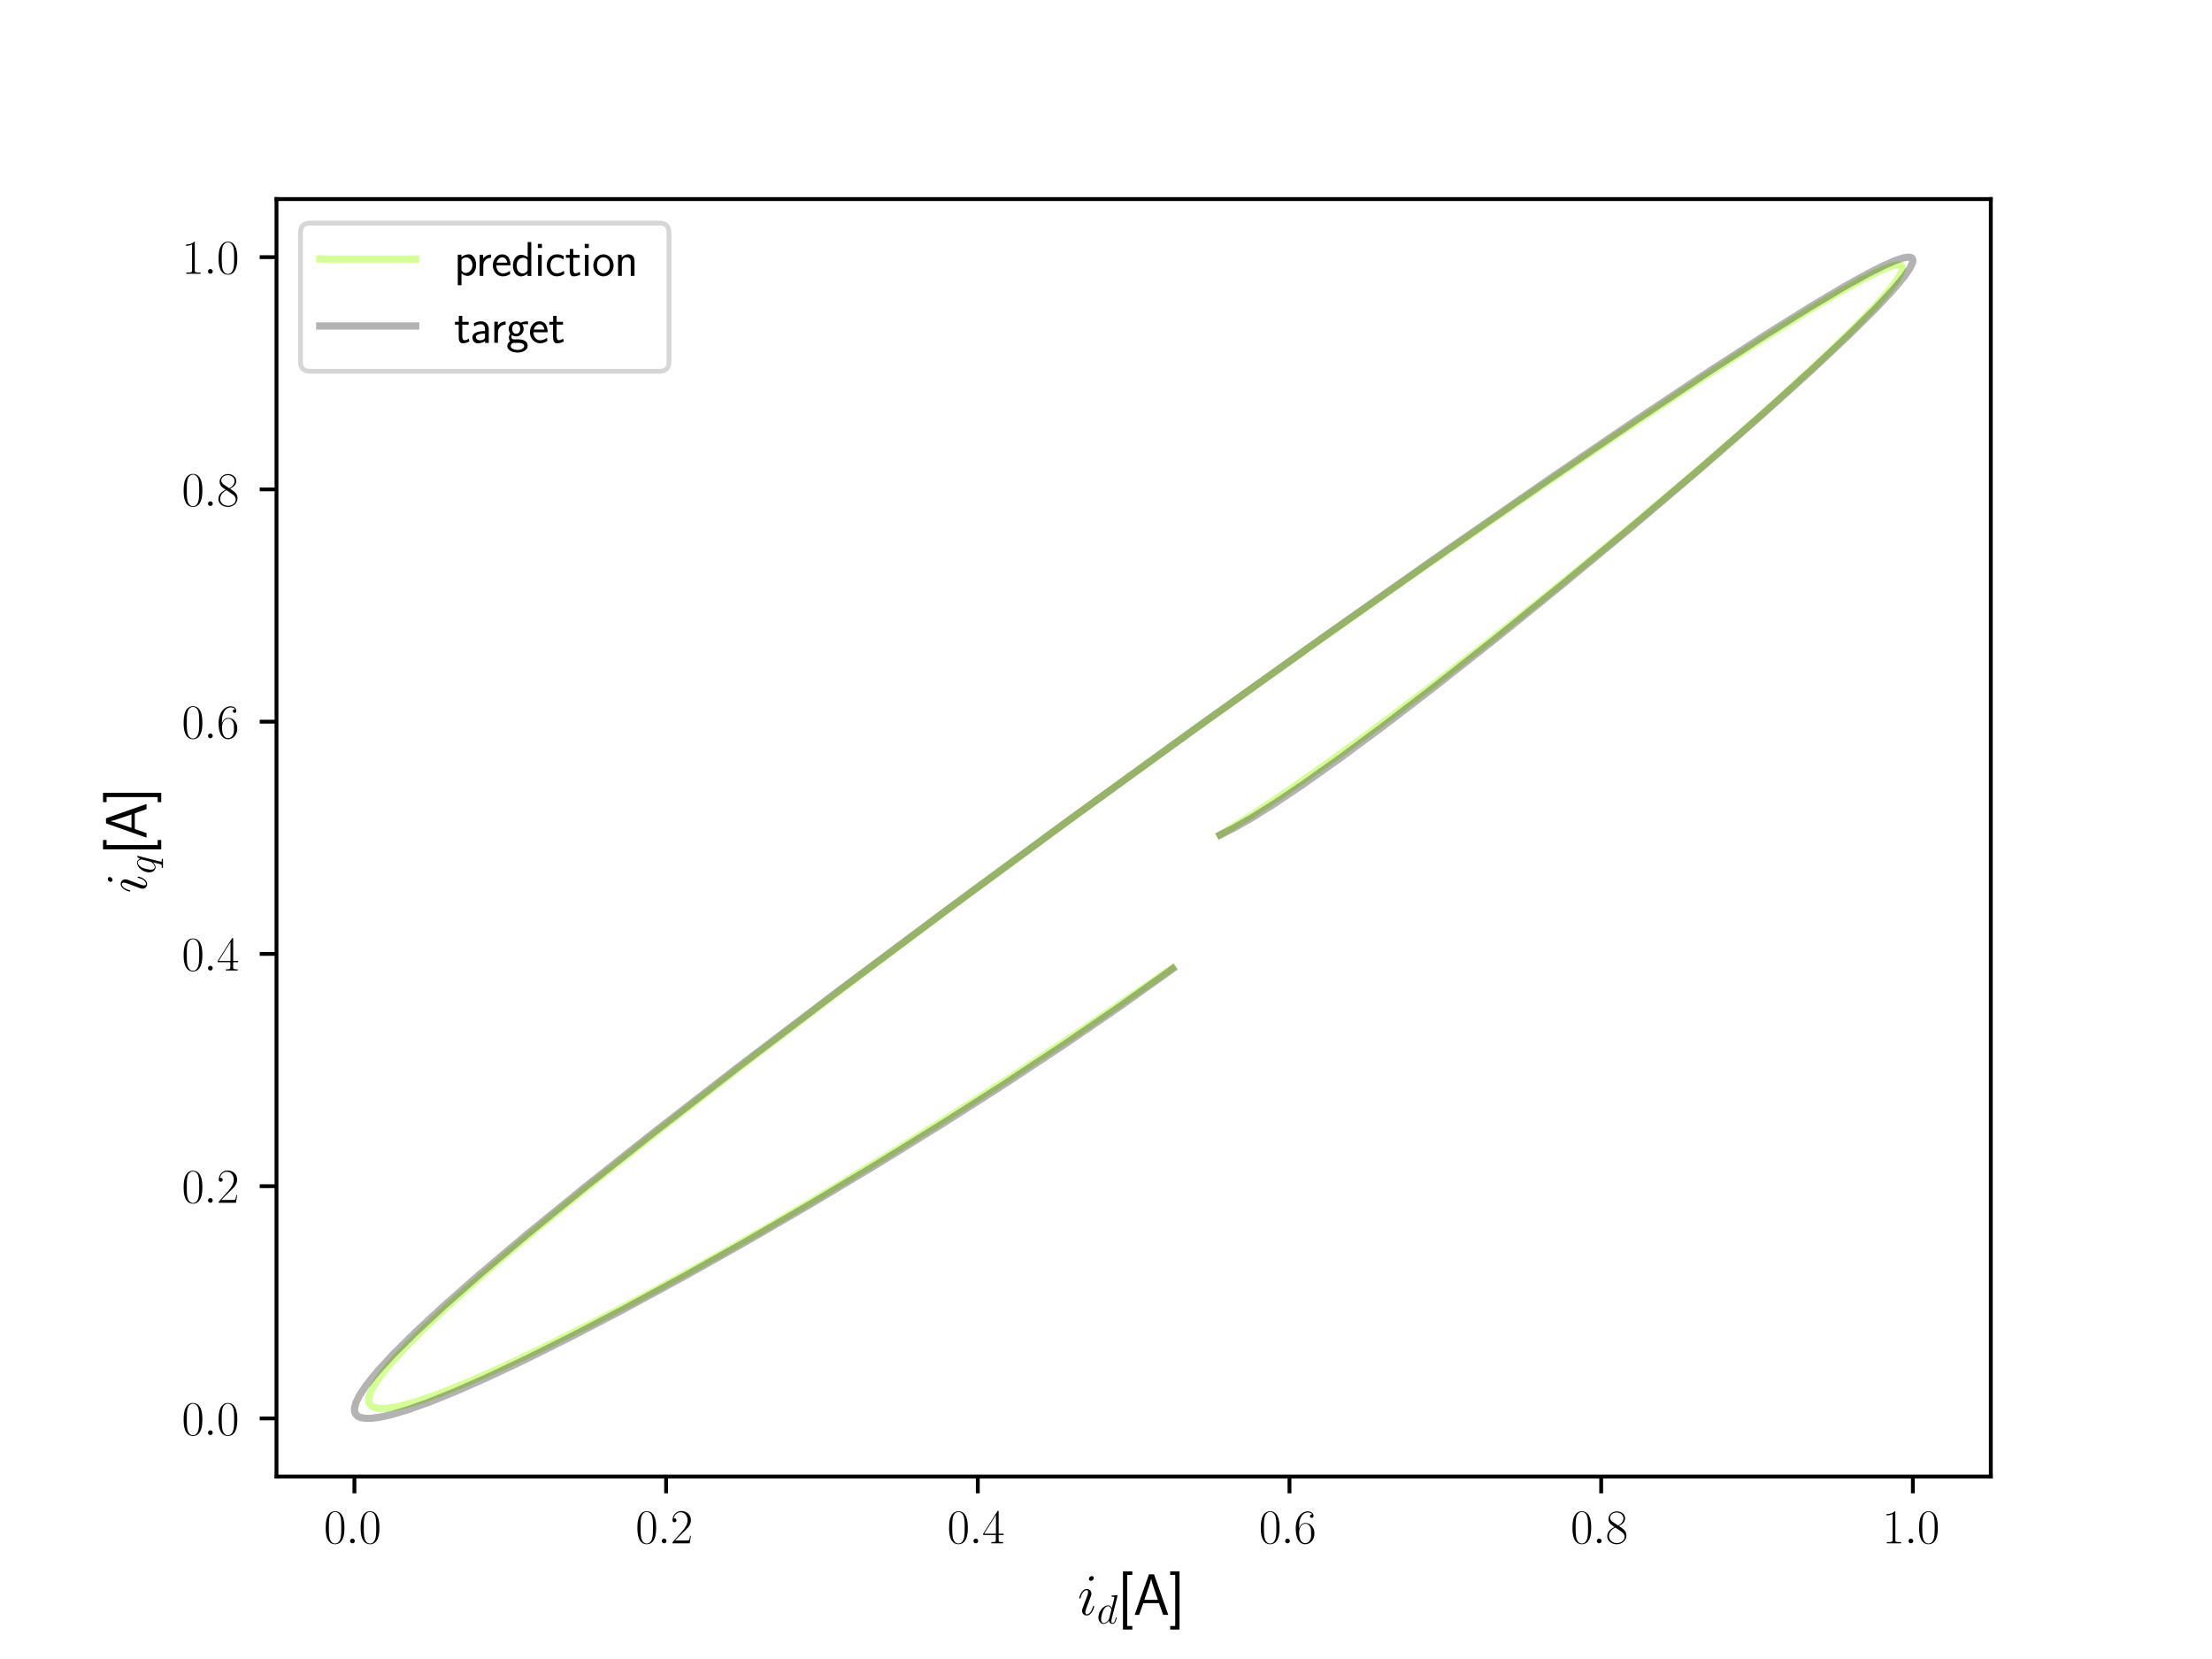 <?xml version="1.0" encoding="utf-8" standalone="no"?>
<!DOCTYPE svg PUBLIC "-//W3C//DTD SVG 1.1//EN"
  "http://www.w3.org/Graphics/SVG/1.1/DTD/svg11.dtd">
<svg xmlns:xlink="http://www.w3.org/1999/xlink" width="460.8pt" height="345.6pt" viewBox="0 0 460.8 345.6" xmlns="http://www.w3.org/2000/svg" version="1.1">
 <defs>
  <style type="text/css">*{stroke-linejoin: round; stroke-linecap: butt}</style>
 </defs>
 <g id="figure_1">
  <g id="patch_1">
   <path d="M 0 345.6 
L 460.8 345.6 
L 460.8 0 
L 0 0 
z
" style="fill: #ffffff"/>
  </g>
  <g id="axes_1">
   <g id="patch_2">
    <path d="M 57.6 307.584 
L 414.72 307.584 
L 414.72 41.472 
L 57.6 41.472 
z
" style="fill: #ffffff"/>
   </g>
   <g id="matplotlib.axis_1">
    <g id="xtick_1">
     <g id="line2d_1">
      <defs>
       <path id="m6b11ed961a" d="M 0 0 
L 0 3.5 
" style="stroke: #000000; stroke-width: 0.8"/>
      </defs>
      <g>
       <use xlink:href="#m6b11ed961a" x="73.833" y="307.584" style="stroke: #000000; stroke-width: 0.8"/>
      </g>
     </g>
     <g id="text_1">
      <!-- $\mathdefault{0.0}$ -->
      <g transform="translate(67.468 321.502) scale(0.1 -0.1)">
       <defs>
        <path id="CMR17-30" d="M 2688 2025 
C 2688 2416 2682 3080 2413 3591 
C 2176 4039 1798 4198 1466 4198 
C 1158 4198 768 4058 525 3597 
C 269 3118 243 2524 243 2025 
C 243 1661 250 1106 448 619 
C 723 -39 1216 -128 1466 -128 
C 1760 -128 2208 -7 2470 600 
C 2662 1042 2688 1559 2688 2025 
z
M 1466 -26 
C 1056 -26 813 325 723 812 
C 653 1188 653 1738 653 2096 
C 653 2588 653 2997 736 3387 
C 858 3929 1216 4096 1466 4096 
C 1728 4096 2067 3923 2189 3400 
C 2272 3036 2278 2607 2278 2096 
C 2278 1680 2278 1169 2202 792 
C 2067 95 1690 -26 1466 -26 
z
" transform="scale(0.016)"/>
        <path id="CMMI12-3a" d="M 1178 307 
C 1178 492 1024 619 870 619 
C 685 619 557 466 557 313 
C 557 128 710 0 864 0 
C 1050 0 1178 153 1178 307 
z
" transform="scale(0.016)"/>
       </defs>
       <use xlink:href="#CMR17-30" transform="scale(0.996)"/>
       <use xlink:href="#CMMI12-3a" transform="translate(45.69 0) scale(0.996)"/>
       <use xlink:href="#CMR17-30" transform="translate(72.788 0) scale(0.996)"/>
      </g>
     </g>
    </g>
    <g id="xtick_2">
     <g id="line2d_2">
      <g>
       <use xlink:href="#m6b11ed961a" x="138.764" y="307.584" style="stroke: #000000; stroke-width: 0.8"/>
      </g>
     </g>
     <g id="text_2">
      <!-- $\mathdefault{0.2}$ -->
      <g transform="translate(132.399 321.502) scale(0.1 -0.1)">
       <defs>
        <path id="CMR17-32" d="M 2669 989 
L 2554 989 
C 2490 536 2438 459 2413 420 
C 2381 369 1920 369 1830 369 
L 602 369 
C 832 619 1280 1072 1824 1597 
C 2214 1967 2669 2402 2669 3035 
C 2669 3790 2067 4224 1395 4224 
C 691 4224 262 3604 262 3030 
C 262 2780 448 2748 525 2748 
C 589 2748 781 2787 781 3010 
C 781 3207 614 3264 525 3264 
C 486 3264 448 3258 422 3245 
C 544 3790 915 4058 1306 4058 
C 1862 4058 2227 3617 2227 3035 
C 2227 2479 1901 2000 1536 1584 
L 262 146 
L 262 0 
L 2515 0 
L 2669 989 
z
" transform="scale(0.016)"/>
       </defs>
       <use xlink:href="#CMR17-30" transform="scale(0.996)"/>
       <use xlink:href="#CMMI12-3a" transform="translate(45.69 0) scale(0.996)"/>
       <use xlink:href="#CMR17-32" transform="translate(72.788 0) scale(0.996)"/>
      </g>
     </g>
    </g>
    <g id="xtick_3">
     <g id="line2d_3">
      <g>
       <use xlink:href="#m6b11ed961a" x="203.695" y="307.584" style="stroke: #000000; stroke-width: 0.8"/>
      </g>
     </g>
     <g id="text_3">
      <!-- $\mathdefault{0.4}$ -->
      <g transform="translate(197.33 321.502) scale(0.1 -0.1)">
       <defs>
        <path id="CMR17-34" d="M 2150 4122 
C 2150 4256 2144 4256 2029 4256 
L 128 1254 
L 128 1088 
L 1779 1088 
L 1779 457 
C 1779 224 1766 160 1318 160 
L 1197 160 
L 1197 0 
C 1402 0 1747 0 1965 0 
C 2182 0 2528 0 2733 0 
L 2733 160 
L 2611 160 
C 2163 160 2150 224 2150 457 
L 2150 1088 
L 2803 1088 
L 2803 1254 
L 2150 1254 
L 2150 4122 
z
M 1798 3703 
L 1798 1254 
L 256 1254 
L 1798 3703 
z
" transform="scale(0.016)"/>
       </defs>
       <use xlink:href="#CMR17-30" transform="scale(0.996)"/>
       <use xlink:href="#CMMI12-3a" transform="translate(45.69 0) scale(0.996)"/>
       <use xlink:href="#CMR17-34" transform="translate(72.788 0) scale(0.996)"/>
      </g>
     </g>
    </g>
    <g id="xtick_4">
     <g id="line2d_4">
      <g>
       <use xlink:href="#m6b11ed961a" x="268.625" y="307.584" style="stroke: #000000; stroke-width: 0.8"/>
      </g>
     </g>
     <g id="text_4">
      <!-- $\mathdefault{0.6}$ -->
      <g transform="translate(262.26 321.502) scale(0.1 -0.1)">
       <defs>
        <path id="CMR17-36" d="M 678 2176 
C 678 3690 1395 4032 1811 4032 
C 1946 4032 2272 4009 2400 3776 
C 2298 3776 2106 3776 2106 3553 
C 2106 3381 2246 3323 2336 3323 
C 2394 3323 2566 3348 2566 3560 
C 2566 3954 2246 4179 1805 4179 
C 1043 4179 243 3390 243 1984 
C 243 253 966 -128 1478 -128 
C 2099 -128 2688 427 2688 1283 
C 2688 2081 2170 2662 1517 2662 
C 1126 2662 838 2407 678 1960 
L 678 2176 
z
M 1478 25 
C 691 25 691 1200 691 1436 
C 691 1896 909 2560 1504 2560 
C 1613 2560 1926 2560 2138 2120 
C 2253 1870 2253 1609 2253 1289 
C 2253 944 2253 690 2118 434 
C 1978 171 1773 25 1478 25 
z
" transform="scale(0.016)"/>
       </defs>
       <use xlink:href="#CMR17-30" transform="scale(0.996)"/>
       <use xlink:href="#CMMI12-3a" transform="translate(45.69 0) scale(0.996)"/>
       <use xlink:href="#CMR17-36" transform="translate(72.788 0) scale(0.996)"/>
      </g>
     </g>
    </g>
    <g id="xtick_5">
     <g id="line2d_5">
      <g>
       <use xlink:href="#m6b11ed961a" x="333.556" y="307.584" style="stroke: #000000; stroke-width: 0.8"/>
      </g>
     </g>
     <g id="text_5">
      <!-- $\mathdefault{0.8}$ -->
      <g transform="translate(327.191 321.502) scale(0.1 -0.1)">
       <defs>
        <path id="CMR17-38" d="M 1741 2264 
C 2144 2467 2554 2773 2554 3263 
C 2554 3841 1990 4179 1472 4179 
C 890 4179 378 3759 378 3180 
C 378 3021 416 2747 666 2505 
C 730 2442 998 2251 1171 2130 
C 883 1983 211 1634 211 934 
C 211 279 838 -128 1459 -128 
C 2144 -128 2720 362 2720 1010 
C 2720 1590 2330 1857 2074 2029 
L 1741 2264 
z
M 902 2822 
C 851 2854 595 3051 595 3351 
C 595 3739 998 4032 1459 4032 
C 1965 4032 2336 3676 2336 3262 
C 2336 2669 1670 2331 1638 2331 
C 1632 2331 1626 2331 1574 2370 
L 902 2822 
z
M 2080 1519 
C 2176 1449 2483 1240 2483 851 
C 2483 381 2010 25 1472 25 
C 890 25 448 438 448 940 
C 448 1443 838 1862 1280 2060 
L 2080 1519 
z
" transform="scale(0.016)"/>
       </defs>
       <use xlink:href="#CMR17-30" transform="scale(0.996)"/>
       <use xlink:href="#CMMI12-3a" transform="translate(45.69 0) scale(0.996)"/>
       <use xlink:href="#CMR17-38" transform="translate(72.788 0) scale(0.996)"/>
      </g>
     </g>
    </g>
    <g id="xtick_6">
     <g id="line2d_6">
      <g>
       <use xlink:href="#m6b11ed961a" x="398.487" y="307.584" style="stroke: #000000; stroke-width: 0.8"/>
      </g>
     </g>
     <g id="text_6">
      <!-- $\mathdefault{1.0}$ -->
      <g transform="translate(392.122 321.502) scale(0.1 -0.1)">
       <defs>
        <path id="CMR17-31" d="M 1702 4058 
C 1702 4192 1696 4192 1606 4192 
C 1357 3916 979 3827 621 3827 
C 602 3827 570 3827 563 3808 
C 557 3795 557 3782 557 3648 
C 755 3648 1088 3686 1344 3839 
L 1344 461 
C 1344 236 1331 160 781 160 
L 589 160 
L 589 0 
C 896 0 1216 0 1523 0 
C 1830 0 2150 0 2458 0 
L 2458 160 
L 2266 160 
C 1715 160 1702 230 1702 458 
L 1702 4058 
z
" transform="scale(0.016)"/>
       </defs>
       <use xlink:href="#CMR17-31" transform="scale(0.996)"/>
       <use xlink:href="#CMMI12-3a" transform="translate(45.69 0) scale(0.996)"/>
       <use xlink:href="#CMR17-30" transform="translate(72.788 0) scale(0.996)"/>
      </g>
     </g>
    </g>
    <g id="text_7">
     <!-- $i_d$[A] -->
     <g transform="translate(224.485 336.406) scale(0.12 -0.12)">
      <defs>
       <path id="CMMI12-69" d="M 1811 913 
C 1811 945 1786 971 1747 971 
C 1690 971 1683 952 1651 843 
C 1485 262 1222 64 1011 64 
C 934 64 845 83 845 275 
C 845 447 922 639 992 830 
L 1440 2018 
C 1459 2069 1504 2184 1504 2305 
C 1504 2574 1312 2816 998 2816 
C 410 2816 173 1890 173 1839 
C 173 1814 198 1782 243 1782 
C 301 1782 307 1807 333 1896 
C 486 2428 730 2682 979 2682 
C 1037 2682 1146 2682 1146 2478 
C 1146 2312 1062 2101 1011 1961 
L 563 773 
C 525 671 486 568 486 453 
C 486 166 685 -64 992 -64 
C 1581 -64 1811 869 1811 913 
z
M 1760 4013 
C 1760 4109 1683 4224 1542 4224 
C 1395 4224 1229 4083 1229 3917 
C 1229 3758 1363 3707 1440 3707 
C 1613 3707 1760 3873 1760 4013 
z
" transform="scale(0.016)"/>
       <path id="CMMI12-64" d="M 3219 4257 
C 3226 4282 3238 4320 3238 4352 
C 3238 4416 3174 4416 3162 4416 
C 3155 4416 2842 4388 2810 4380 
C 2701 4373 2605 4358 2490 4358 
C 2330 4345 2285 4339 2285 4224 
C 2285 4160 2336 4160 2426 4160 
C 2739 4160 2746 4103 2746 4040 
C 2746 4002 2733 3952 2726 3933 
L 2336 2395 
C 2266 2561 2093 2816 1760 2816 
C 1037 2816 256 1884 256 939 
C 256 307 627 -64 1062 -64 
C 1414 -64 1715 211 1894 422 
C 1958 45 2259 -64 2451 -64 
C 2643 -64 2797 51 2912 281 
C 3014 498 3104 888 3104 913 
C 3104 945 3078 971 3040 971 
C 2982 971 2976 939 2950 843 
C 2854 466 2733 64 2470 64 
C 2285 64 2272 229 2272 357 
C 2272 382 2272 515 2317 694 
L 3219 4257 
z
M 1926 760 
C 1894 651 1894 639 1805 517 
C 1664 338 1382 64 1082 64 
C 819 64 672 300 672 677 
C 672 1028 870 1743 992 2012 
C 1210 2459 1510 2689 1760 2689 
C 2182 2689 2266 2165 2266 2114 
C 2266 2108 2246 2024 2240 2012 
L 1926 760 
z
" transform="scale(0.016)"/>
       <path id="CMSS17-5b" d="M 1613 -1600 
L 1613 -1212 
L 1062 -1212 
L 1062 4352 
L 1613 4352 
L 1613 4741 
L 595 4741 
L 595 -1600 
L 1613 -1600 
z
" transform="scale(0.016)"/>
       <path id="CMSS17-41" d="M 2272 4416 
L 1722 4416 
L 166 0 
L 653 0 
L 1101 1280 
L 2816 1280 
L 3270 0 
L 3827 0 
L 2272 4416 
z
M 2694 1637 
L 1222 1637 
C 1530 2528 1914 3638 1958 3925 
L 1965 3925 
C 2010 3663 2138 3281 2246 2956 
L 2694 1637 
z
" transform="scale(0.016)"/>
       <path id="CMSS17-5d" d="M 1146 4741 
L 128 4741 
L 128 4352 
L 678 4352 
L 678 -1212 
L 128 -1212 
L 128 -1600 
L 1146 -1600 
L 1146 4741 
z
" transform="scale(0.016)"/>
      </defs>
      <use xlink:href="#CMMI12-69" transform="scale(0.996)"/>
      <use xlink:href="#CMMI12-64" transform="translate(33.279 -14.944) scale(0.697)"/>
      <use xlink:href="#CMSS17-5b" transform="translate(69.259 0) scale(0.996)"/>
      <use xlink:href="#CMSS17-41" transform="translate(96.444 0) scale(0.996)"/>
      <use xlink:href="#CMSS17-5d" transform="translate(158.662 0) scale(0.996)"/>
     </g>
    </g>
   </g>
   <g id="matplotlib.axis_2">
    <g id="ytick_1">
     <g id="line2d_7">
      <defs>
       <path id="m2ca14657a5" d="M 0 0 
L -3.5 0 
" style="stroke: #000000; stroke-width: 0.8"/>
      </defs>
      <g>
       <use xlink:href="#m2ca14657a5" x="57.6" y="295.488" style="stroke: #000000; stroke-width: 0.8"/>
      </g>
     </g>
     <g id="text_8">
      <!-- $\mathdefault{0.0}$ -->
      <g transform="translate(37.87 298.947) scale(0.1 -0.1)">
       <use xlink:href="#CMR17-30" transform="scale(0.996)"/>
       <use xlink:href="#CMMI12-3a" transform="translate(45.69 0) scale(0.996)"/>
       <use xlink:href="#CMR17-30" transform="translate(72.788 0) scale(0.996)"/>
      </g>
     </g>
    </g>
    <g id="ytick_2">
     <g id="line2d_8">
      <g>
       <use xlink:href="#m2ca14657a5" x="57.6" y="247.104" style="stroke: #000000; stroke-width: 0.8"/>
      </g>
     </g>
     <g id="text_9">
      <!-- $\mathdefault{0.2}$ -->
      <g transform="translate(37.87 250.563) scale(0.1 -0.1)">
       <use xlink:href="#CMR17-30" transform="scale(0.996)"/>
       <use xlink:href="#CMMI12-3a" transform="translate(45.69 0) scale(0.996)"/>
       <use xlink:href="#CMR17-32" transform="translate(72.788 0) scale(0.996)"/>
      </g>
     </g>
    </g>
    <g id="ytick_3">
     <g id="line2d_9">
      <g>
       <use xlink:href="#m2ca14657a5" x="57.6" y="198.72" style="stroke: #000000; stroke-width: 0.8"/>
      </g>
     </g>
     <g id="text_10">
      <!-- $\mathdefault{0.4}$ -->
      <g transform="translate(37.87 202.179) scale(0.1 -0.1)">
       <use xlink:href="#CMR17-30" transform="scale(0.996)"/>
       <use xlink:href="#CMMI12-3a" transform="translate(45.69 0) scale(0.996)"/>
       <use xlink:href="#CMR17-34" transform="translate(72.788 0) scale(0.996)"/>
      </g>
     </g>
    </g>
    <g id="ytick_4">
     <g id="line2d_10">
      <g>
       <use xlink:href="#m2ca14657a5" x="57.6" y="150.336" style="stroke: #000000; stroke-width: 0.8"/>
      </g>
     </g>
     <g id="text_11">
      <!-- $\mathdefault{0.6}$ -->
      <g transform="translate(37.87 153.795) scale(0.1 -0.1)">
       <use xlink:href="#CMR17-30" transform="scale(0.996)"/>
       <use xlink:href="#CMMI12-3a" transform="translate(45.69 0) scale(0.996)"/>
       <use xlink:href="#CMR17-36" transform="translate(72.788 0) scale(0.996)"/>
      </g>
     </g>
    </g>
    <g id="ytick_5">
     <g id="line2d_11">
      <g>
       <use xlink:href="#m2ca14657a5" x="57.6" y="101.952" style="stroke: #000000; stroke-width: 0.8"/>
      </g>
     </g>
     <g id="text_12">
      <!-- $\mathdefault{0.8}$ -->
      <g transform="translate(37.87 105.411) scale(0.1 -0.1)">
       <use xlink:href="#CMR17-30" transform="scale(0.996)"/>
       <use xlink:href="#CMMI12-3a" transform="translate(45.69 0) scale(0.996)"/>
       <use xlink:href="#CMR17-38" transform="translate(72.788 0) scale(0.996)"/>
      </g>
     </g>
    </g>
    <g id="ytick_6">
     <g id="line2d_12">
      <g>
       <use xlink:href="#m2ca14657a5" x="57.6" y="53.568" style="stroke: #000000; stroke-width: 0.8"/>
      </g>
     </g>
     <g id="text_13">
      <!-- $\mathdefault{1.0}$ -->
      <g transform="translate(37.87 57.027) scale(0.1 -0.1)">
       <use xlink:href="#CMR17-31" transform="scale(0.996)"/>
       <use xlink:href="#CMMI12-3a" transform="translate(45.69 0) scale(0.996)"/>
       <use xlink:href="#CMR17-30" transform="translate(72.788 0) scale(0.996)"/>
      </g>
     </g>
    </g>
    <g id="text_14">
     <!-- $i_q$[A] -->
     <g transform="translate(30.527 186.058) rotate(-90) scale(0.12 -0.12)">
      <defs>
       <path id="CMMI12-71" d="M 2822 2759 
C 2822 2790 2797 2816 2765 2816 
C 2714 2816 2464 2585 2342 2362 
C 2227 2646 2029 2816 1754 2816 
C 1030 2816 250 1884 250 939 
C 250 307 621 -64 1056 -64 
C 1395 -64 1677 193 1811 339 
L 1818 333 
L 1574 -615 
L 1517 -842 
C 1459 -1031 1363 -1031 1062 -1031 
C 992 -1031 928 -1031 928 -1152 
C 928 -1197 966 -1216 1011 -1216 
C 1101 -1216 1216 -1216 1306 -1216 
L 1958 -1216 
C 2054 -1216 2163 -1216 2259 -1216 
C 2298 -1216 2374 -1216 2374 -1095 
C 2374 -1031 2323 -1031 2227 -1031 
C 1926 -1031 1907 -986 1907 -935 
C 1907 -904 1914 -898 1933 -815 
L 2822 2759 
z
M 1920 762 
C 1888 652 1888 640 1798 518 
C 1658 339 1376 64 1075 64 
C 813 64 666 301 666 678 
C 666 1030 864 1747 986 2016 
C 1203 2464 1504 2695 1754 2695 
C 2176 2695 2259 2170 2259 2119 
C 2259 2113 2240 2028 2234 2016 
L 1920 762 
z
" transform="scale(0.016)"/>
      </defs>
      <use xlink:href="#CMMI12-69" transform="scale(0.996)"/>
      <use xlink:href="#CMMI12-71" transform="translate(33.279 -14.944) scale(0.697)"/>
      <use xlink:href="#CMSS17-5b" transform="translate(66.555 0) scale(0.996)"/>
      <use xlink:href="#CMSS17-41" transform="translate(93.74 0) scale(0.996)"/>
      <use xlink:href="#CMSS17-5d" transform="translate(155.958 0) scale(0.996)"/>
     </g>
    </g>
   </g>
   <g id="line2d_13">
    <path d="M 254.161 173.933 
L 260.695 169.834 
L 267.978 164.969 
L 276.966 158.671 
L 287.072 151.31 
L 298.1 143.012 
L 309.716 134.003 
L 323.061 123.366 
L 337.822 111.312 
L 350.59 100.614 
L 361.603 91.112 
L 371.847 81.978 
L 380.033 74.392 
L 386.325 68.279 
L 390.874 63.555 
L 393.712 60.296 
L 395.3 58.16 
L 396.043 56.84 
L 396.284 55.991 
L 396.206 55.556 
L 395.973 55.325 
L 395.493 55.205 
L 394.652 55.287 
L 393.312 55.685 
L 391.326 56.518 
L 387.902 58.24 
L 382.789 61.1 
L 375.562 65.415 
L 366.326 71.199 
L 354.21 79.056 
L 337.306 90.296 
L 315.589 105.016 
L 294.234 119.761 
L 271.571 135.68 
L 247.041 153.187 
L 221.952 171.376 
L 200.204 187.399 
L 179.224 203.126 
L 157.704 219.555 
L 138.807 234.256 
L 123.174 246.677 
L 111.93 255.88 
L 102.562 263.821 
L 95 270.504 
L 89.084 276.023 
L 84.576 280.519 
L 81.312 284.085 
L 79.288 286.588 
L 77.856 288.708 
L 77.157 290.088 
L 76.826 291.229 
L 76.835 292.015 
L 77.048 292.536 
L 77.449 292.933 
L 78.029 293.213 
L 78.954 293.397 
L 80.352 293.399 
L 82.094 293.173 
L 84.508 292.631 
L 87.766 291.658 
L 92.06 290.122 
L 97.605 287.878 
L 104.582 284.789 
L 113.208 280.7 
L 123.626 275.501 
L 134.238 269.973 
L 145.757 263.688 
L 158.961 256.214 
L 170.786 249.244 
L 184.902 240.66 
L 199.158 231.74 
L 212.425 223.186 
L 225.707 214.359 
L 240.117 204.499 
L 244.27 201.619 
L 244.27 201.619 
" clip-path="url(#p422a44d0bf)" style="fill: none; stroke: #adff2f; stroke-opacity: 0.5; stroke-width: 1.5; stroke-linecap: square"/>
   </g>
   <g id="line2d_14">
    <path d="M 254.161 173.933 
L 257.004 172.517 
L 260.75 170.383 
L 265.524 167.391 
L 271.429 163.425 
L 279.201 157.911 
L 288.276 151.189 
L 299.328 142.712 
L 312.247 132.5 
L 325.965 121.372 
L 340.76 109.078 
L 354.602 97.292 
L 367.064 86.398 
L 377.299 77.166 
L 384.922 70.015 
L 390.639 64.362 
L 394.405 60.341 
L 396.677 57.615 
L 397.879 55.869 
L 398.381 54.822 
L 398.482 54.163 
L 398.318 53.791 
L 398.004 53.618 
L 397.413 53.573 
L 396.431 53.746 
L 394.924 54.241 
L 392.468 55.301 
L 389.042 57.027 
L 384.036 59.809 
L 377.012 63.99 
L 367.513 69.932 
L 355.789 77.533 
L 340.931 87.431 
L 322.633 99.888 
L 300.736 115.069 
L 276.3 132.278 
L 249.763 151.235 
L 222.784 170.78 
L 197.104 189.656 
L 174.275 206.7 
L 153.627 222.387 
L 136.228 235.877 
L 121.947 247.211 
L 109.854 257.08 
L 99.859 265.524 
L 92.317 272.171 
L 86.389 277.675 
L 81.885 282.15 
L 78.605 285.716 
L 76.35 288.499 
L 74.925 290.617 
L 74.149 292.187 
L 73.852 293.314 
L 73.883 294.096 
L 74.113 294.615 
L 74.527 295.015 
L 75.127 295.293 
L 76.092 295.467 
L 77.324 295.465 
L 79.097 295.241 
L 81.565 294.691 
L 84.897 293.699 
L 89.28 292.137 
L 94.909 289.865 
L 101.357 287.022 
L 109.285 283.287 
L 118.864 278.519 
L 129.391 273.035 
L 141.676 266.378 
L 154.805 259.004 
L 168.614 250.986 
L 182.916 242.408 
L 196.454 234.026 
L 209.005 226.008 
L 221.441 217.794 
L 232.589 210.163 
L 242.389 203.198 
L 244.3 201.807 
L 244.3 201.807 
" clip-path="url(#p422a44d0bf)" style="fill: none; stroke: #000000; stroke-opacity: 0.3; stroke-width: 1.5; stroke-linecap: square"/>
   </g>
   <g id="patch_3">
    <path d="M 57.6 307.584 
L 57.6 41.472 
" style="fill: none; stroke: #000000; stroke-width: 0.8; stroke-linejoin: miter; stroke-linecap: square"/>
   </g>
   <g id="patch_4">
    <path d="M 414.72 307.584 
L 414.72 41.472 
" style="fill: none; stroke: #000000; stroke-width: 0.8; stroke-linejoin: miter; stroke-linecap: square"/>
   </g>
   <g id="patch_5">
    <path d="M 57.6 307.584 
L 414.72 307.584 
" style="fill: none; stroke: #000000; stroke-width: 0.8; stroke-linejoin: miter; stroke-linecap: square"/>
   </g>
   <g id="patch_6">
    <path d="M 57.6 41.472 
L 414.72 41.472 
" style="fill: none; stroke: #000000; stroke-width: 0.8; stroke-linejoin: miter; stroke-linecap: square"/>
   </g>
   <g id="legend_1">
    <g id="patch_7">
     <path d="M 64.6 77.346 
L 137.364 77.346 
Q 139.364 77.346 139.364 75.346 
L 139.364 48.472 
Q 139.364 46.472 137.364 46.472 
L 64.6 46.472 
Q 62.6 46.472 62.6 48.472 
L 62.6 75.346 
Q 62.6 77.346 64.6 77.346 
z
" style="fill: #ffffff; opacity: 0.8; stroke: #cccccc; stroke-linejoin: miter"/>
    </g>
    <g id="line2d_15">
     <path d="M 66.6 53.972 
L 76.6 53.972 
L 86.6 53.972 
" style="fill: none; stroke: #adff2f; stroke-opacity: 0.5; stroke-width: 1.5; stroke-linecap: square"/>
    </g>
    <g id="text_15">
     <!-- prediction -->
     <g transform="translate(94.6 57.472) scale(0.1 -0.1)">
      <defs>
       <path id="CMSS17-70" d="M 966 333 
C 1178 129 1466 -5 1773 -5 
C 2368 -5 2880 603 2880 1412 
C 2880 2159 2496 2816 1946 2816 
C 1626 2816 1242 2702 954 2472 
L 954 2765 
L 480 2765 
L 480 -1216 
L 966 -1216 
L 966 333 
z
M 966 2100 
C 1018 2176 1235 2415 1587 2415 
C 2035 2415 2394 1960 2394 1412 
C 2394 787 1958 384 1530 384 
C 1402 384 1267 415 1139 523 
C 966 674 966 768 966 857 
L 966 2100 
z
" transform="scale(0.016)"/>
       <path id="CMSS17-72" d="M 954 1363 
C 954 1965 1395 2368 1958 2368 
L 1958 2789 
C 1549 2789 1165 2585 934 2253 
L 934 2758 
L 480 2758 
L 480 0 
L 954 0 
L 954 1363 
z
" transform="scale(0.016)"/>
       <path id="CMSS17-65" d="M 2502 1377 
C 2502 1590 2490 2003 2285 2345 
C 2061 2713 1696 2816 1421 2816 
C 755 2816 192 2188 192 1375 
C 192 582 774 -64 1510 -64 
C 1798 -64 2150 19 2470 248 
C 2470 274 2458 414 2451 420 
C 2451 433 2432 630 2432 656 
C 2125 407 1773 325 1517 325 
C 1107 325 666 667 646 1377 
L 2502 1377 
z
M 698 1728 
C 781 2084 1062 2421 1421 2421 
C 1517 2421 1965 2421 2080 1728 
L 698 1728 
z
" transform="scale(0.016)"/>
       <path id="CMSS17-64" d="M 2611 4416 
L 2138 4416 
L 2138 2438 
C 1939 2603 1613 2756 1254 2756 
C 672 2756 211 2131 211 1347 
C 211 562 666 -64 1235 -64 
C 1677 -64 1971 172 2125 306 
L 2125 -13 
L 2611 -13 
L 2611 4416 
z
M 2125 836 
C 2125 747 2125 653 1926 482 
C 1798 375 1645 325 1498 325 
C 1152 325 698 576 698 1340 
C 698 2134 1210 2368 1562 2368 
C 1798 2368 1990 2254 2125 2065 
L 2125 836 
z
" transform="scale(0.016)"/>
       <path id="CMSS17-69" d="M 979 4183 
L 442 4183 
L 442 3648 
L 979 3648 
L 979 4183 
z
M 947 2739 
L 474 2739 
L 474 0 
L 947 0 
L 947 2739 
z
" transform="scale(0.016)"/>
       <path id="CMSS17-63" d="M 2464 2541 
C 2464 2585 2170 2714 2093 2739 
C 1882 2816 1613 2816 1542 2816 
C 710 2816 211 2093 211 1363 
C 211 595 768 -64 1517 -64 
C 1946 -64 2253 76 2502 242 
L 2464 664 
C 2189 453 1869 337 1523 337 
C 1024 337 698 774 698 1369 
C 698 1831 909 2414 1549 2414 
C 1901 2414 2099 2343 2394 2145 
L 2464 2541 
z
" transform="scale(0.016)"/>
       <path id="CMSS17-74" d="M 1069 2368 
L 1901 2368 
L 1901 2737 
L 1069 2737 
L 1069 3520 
L 614 3520 
L 614 2737 
L 109 2737 
L 109 2368 
L 602 2368 
L 602 749 
C 602 384 685 -64 1107 -64 
C 1427 -64 1722 25 2003 172 
L 1901 548 
C 1747 414 1562 337 1363 337 
C 1082 337 1069 696 1069 856 
L 1069 2368 
z
" transform="scale(0.016)"/>
       <path id="CMSS17-6f" d="M 2829 1356 
C 2829 2176 2221 2816 1504 2816 
C 768 2816 173 2157 173 1356 
C 173 544 787 -64 1498 -64 
C 2227 -64 2829 563 2829 1356 
z
M 1504 337 
C 1050 337 659 709 659 1408 
C 659 2151 1114 2427 1498 2427 
C 1914 2427 2342 2126 2342 1408 
C 2342 683 1926 337 1504 337 
z
" transform="scale(0.016)"/>
       <path id="CMSS17-6e" d="M 2618 1877 
C 2618 2283 2522 2816 1798 2816 
C 1389 2816 1120 2606 941 2389 
L 941 2758 
L 474 2758 
L 474 0 
L 960 0 
L 960 1559 
C 960 1964 1114 2428 1549 2428 
C 2112 2428 2131 2048 2131 1829 
L 2131 0 
L 2618 0 
L 2618 1877 
z
" transform="scale(0.016)"/>
      </defs>
      <use xlink:href="#CMSS17-70" transform="scale(0.996)"/>
      <use xlink:href="#CMSS17-72" transform="translate(45.602 0) scale(0.996)"/>
      <use xlink:href="#CMSS17-65" transform="translate(77.512 0) scale(0.996)"/>
      <use xlink:href="#CMSS17-64" transform="translate(119.151 0) scale(0.996)"/>
      <use xlink:href="#CMSS17-69" transform="translate(167.356 0) scale(0.996)"/>
      <use xlink:href="#CMSS17-63" transform="translate(189.537 0) scale(0.996)"/>
      <use xlink:href="#CMSS17-74" transform="translate(231.176 0) scale(0.996)"/>
      <use xlink:href="#CMSS17-69" transform="translate(265.007 0) scale(0.996)"/>
      <use xlink:href="#CMSS17-6f" transform="translate(287.188 0) scale(0.996)"/>
      <use xlink:href="#CMSS17-6e" transform="translate(334.031 0) scale(0.996)"/>
     </g>
    </g>
    <g id="line2d_16">
     <path d="M 66.6 67.909 
L 76.6 67.909 
L 86.6 67.909 
" style="fill: none; stroke: #000000; stroke-opacity: 0.3; stroke-width: 1.5; stroke-linecap: square"/>
    </g>
    <g id="text_16">
     <!-- target -->
     <g transform="translate(94.6 71.409) scale(0.1 -0.1)">
      <defs>
       <path id="CMSS17-61" d="M 2406 1791 
C 2406 2392 1978 2808 1402 2808 
C 1120 2808 813 2757 461 2553 
L 499 2135 
C 659 2248 934 2432 1395 2432 
C 1722 2432 1920 2180 1920 1782 
L 1920 1536 
C 896 1536 256 1238 256 726 
C 256 461 416 -64 947 -64 
C 1043 -64 1562 -64 1933 217 
L 1933 -19 
L 2406 -19 
L 2406 1791 
z
M 1920 816 
C 1920 701 1920 548 1728 434 
C 1562 325 1350 325 1261 325 
C 941 325 723 511 723 744 
C 723 1211 1722 1211 1920 1211 
L 1920 816 
z
" transform="scale(0.016)"/>
       <path id="CMSS17-67" d="M 2848 2808 
C 2483 2808 2170 2738 1914 2617 
C 1702 2777 1485 2808 1338 2808 
C 781 2808 358 2349 358 1814 
C 358 1468 550 1207 563 1195 
C 448 1035 384 863 384 672 
C 384 448 474 289 544 200 
C 211 -3 166 -314 166 -435 
C 166 -898 749 -1280 1498 -1280 
C 2253 -1280 2835 -898 2835 -428 
C 2835 448 1856 448 1587 448 
L 1069 448 
C 973 448 717 448 717 791 
C 717 921 774 1004 781 1010 
C 877 940 1075 832 1338 832 
C 1869 832 2310 1278 2310 1827 
C 2310 2132 2170 2355 2112 2432 
L 2131 2432 
C 2150 2432 2419 2432 2515 2432 
C 2720 2432 2739 2429 2918 2419 
L 2848 2808 
z
M 1338 1182 
C 1120 1182 813 1315 813 1823 
C 813 2375 1165 2464 1331 2464 
C 1549 2464 1856 2331 1856 1823 
C 1856 1271 1504 1182 1338 1182 
z
M 1581 -10 
C 1734 -10 2381 -10 2381 -442 
C 2381 -714 1984 -929 1504 -929 
C 1018 -929 621 -720 621 -435 
C 621 -403 621 -10 1062 -10 
L 1581 -10 
z
" transform="scale(0.016)"/>
      </defs>
      <use xlink:href="#CMSS17-74" transform="scale(0.996)"/>
      <use xlink:href="#CMSS17-61" transform="translate(33.832 0) scale(0.996)"/>
      <use xlink:href="#CMSS17-72" transform="translate(76.151 0) scale(0.996)"/>
      <use xlink:href="#CMSS17-67" transform="translate(108.061 0) scale(0.996)"/>
      <use xlink:href="#CMSS17-65" transform="translate(154.904 0) scale(0.996)"/>
      <use xlink:href="#CMSS17-74" transform="translate(196.543 0) scale(0.996)"/>
     </g>
    </g>
   </g>
  </g>
 </g>
 <defs>
  <clipPath id="p422a44d0bf">
   <rect x="57.6" y="41.472" width="357.12" height="266.112"/>
  </clipPath>
 </defs>
</svg>
